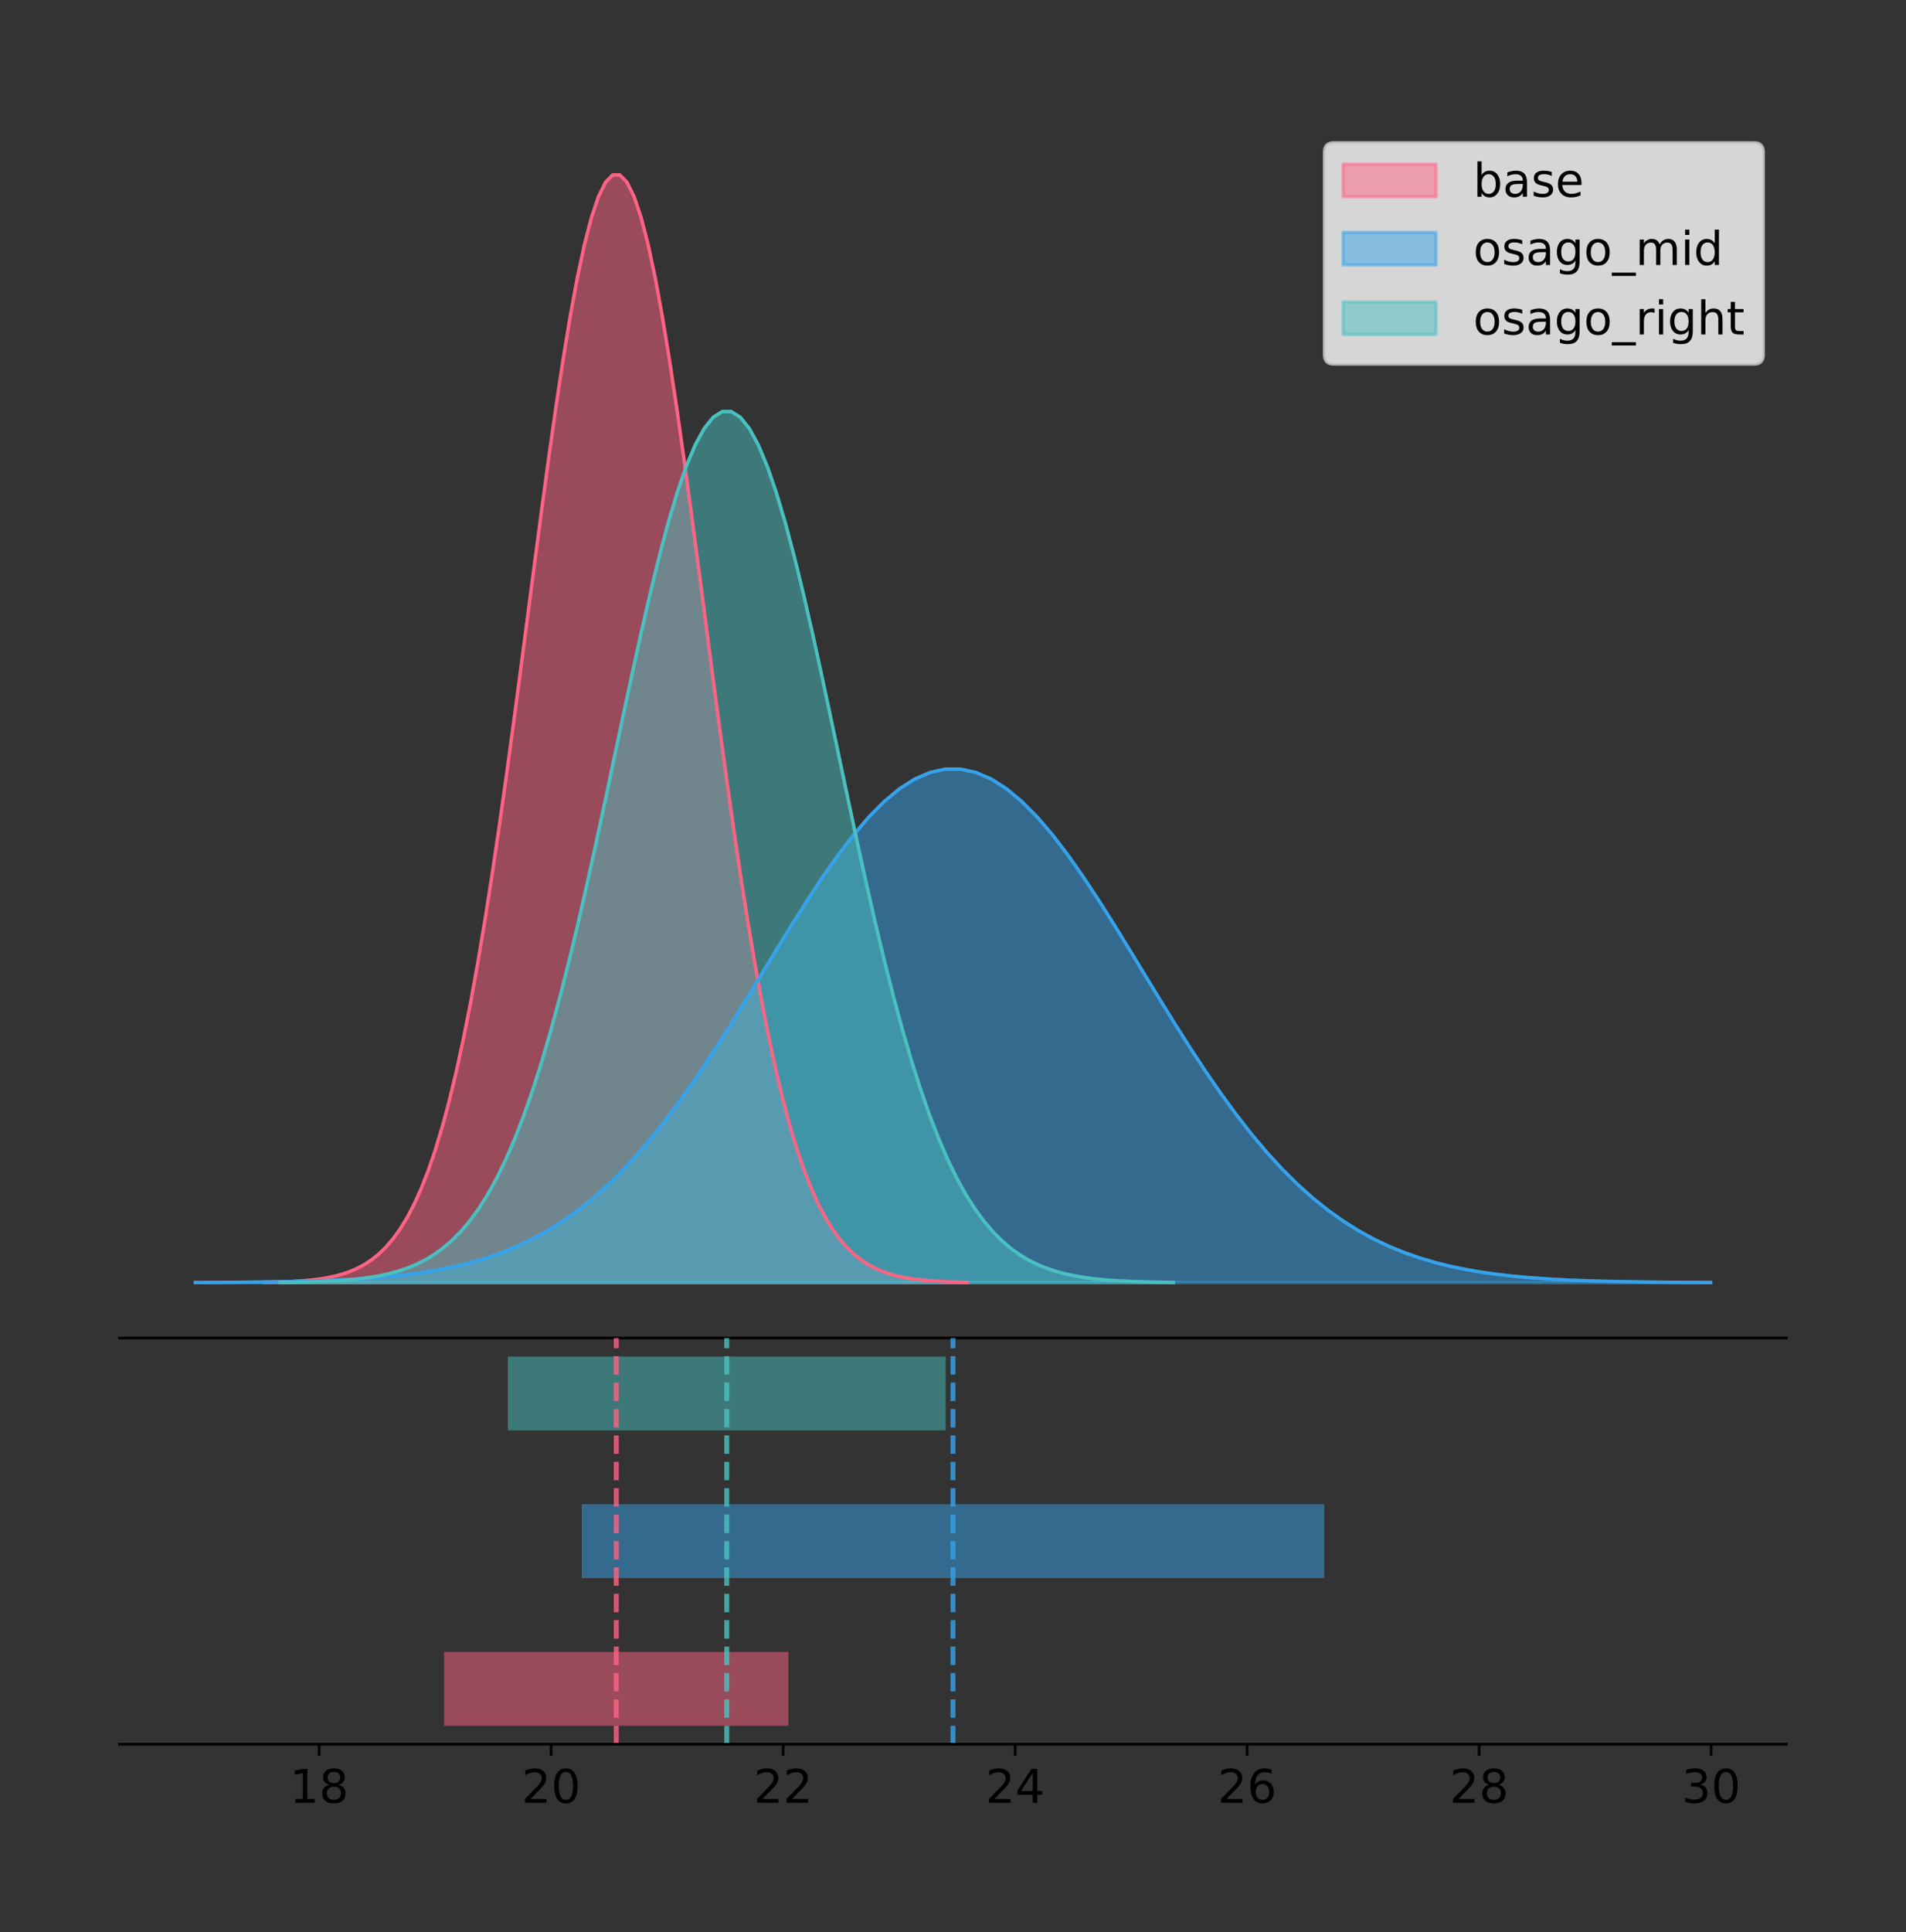 <?xml version="1.0" encoding="utf-8" standalone="no"?>
<!DOCTYPE svg PUBLIC "-//W3C//DTD SVG 1.1//EN"
  "http://www.w3.org/Graphics/SVG/1.1/DTD/svg11.dtd">
<!-- Created with matplotlib (https://matplotlib.org/) -->
<svg height="581.789pt" version="1.1" viewBox="0 0 574.2 581.789" width="574.2pt" xmlns="http://www.w3.org/2000/svg" xmlns:xlink="http://www.w3.org/1999/xlink">
 <rect x="0" y="0" width="574.2" height="581.789" fill="#333333" stroke="none"/>
 <defs>
  <style type="text/css">
*{stroke-linecap:butt;stroke-linejoin:round;}
  </style>
 </defs>
 <g id="figure_1">
  <g id="patch_1">
   <path d="M 0 581.789 
L 574.2 581.789 
L 574.2 0 
L 0 0 
z
" style="fill:none;"/>
  </g>
  <g id="axes_1">
   <g id="patch_2">
    <path d="M 36 402.93 
L 538.2 402.93 
L 538.2 36 
L 36 36 
z
" style="fill:none;"/>
   </g>
   <g id="PolyCollection_1">
    <defs>
     <path d="M 79.824 -195.538 
L 79.824 -195.65 
L 81.962 -195.692 
L 84.1 -195.749 
L 86.238 -195.825 
L 88.376 -195.925 
L 90.514 -196.058 
L 92.652 -196.23 
L 94.79 -196.455 
L 96.928 -196.744 
L 99.066 -197.115 
L 101.204 -197.585 
L 103.342 -198.179 
L 105.48 -198.923 
L 107.618 -199.848 
L 109.756 -200.99 
L 111.894 -202.39 
L 114.032 -204.093 
L 116.17 -206.151 
L 118.308 -208.617 
L 120.446 -211.552 
L 122.584 -215.017 
L 124.722 -219.078 
L 126.86 -223.801 
L 128.998 -229.25 
L 131.136 -235.488 
L 133.274 -242.572 
L 135.412 -250.552 
L 137.55 -259.468 
L 139.688 -269.344 
L 141.826 -280.192 
L 143.964 -292.002 
L 146.102 -304.744 
L 148.24 -318.365 
L 150.378 -332.786 
L 152.516 -347.901 
L 154.654 -363.58 
L 156.792 -379.667 
L 158.93 -395.98 
L 161.068 -412.318 
L 163.206 -428.462 
L 165.344 -444.18 
L 167.482 -459.23 
L 169.62 -473.372 
L 171.758 -486.366 
L 173.896 -497.987 
L 176.034 -508.025 
L 178.172 -516.294 
L 180.31 -522.64 
L 182.448 -526.94 
L 184.586 -529.111 
L 186.724 -529.111 
L 188.862 -526.94 
L 191 -522.64 
L 193.138 -516.294 
L 195.276 -508.025 
L 197.414 -497.987 
L 199.552 -486.366 
L 201.69 -473.372 
L 203.828 -459.23 
L 205.966 -444.18 
L 208.104 -428.462 
L 210.242 -412.318 
L 212.38 -395.98 
L 214.518 -379.667 
L 216.656 -363.58 
L 218.794 -347.901 
L 220.932 -332.786 
L 223.07 -318.365 
L 225.208 -304.744 
L 227.346 -292.002 
L 229.484 -280.192 
L 231.622 -269.344 
L 233.76 -259.468 
L 235.898 -250.552 
L 238.036 -242.572 
L 240.174 -235.488 
L 242.312 -229.25 
L 244.45 -223.801 
L 246.588 -219.078 
L 248.726 -215.017 
L 250.864 -211.552 
L 253.002 -208.617 
L 255.14 -206.151 
L 257.278 -204.093 
L 259.416 -202.39 
L 261.554 -200.99 
L 263.692 -199.848 
L 265.83 -198.923 
L 267.968 -198.179 
L 270.106 -197.585 
L 272.244 -197.115 
L 274.382 -196.744 
L 276.52 -196.455 
L 278.658 -196.23 
L 280.796 -196.058 
L 282.934 -195.925 
L 285.072 -195.825 
L 287.21 -195.749 
L 289.348 -195.692 
L 291.486 -195.65 
L 291.486 -195.538 
L 291.486 -195.538 
L 289.348 -195.538 
L 287.21 -195.538 
L 285.072 -195.538 
L 282.934 -195.538 
L 280.796 -195.538 
L 278.658 -195.538 
L 276.52 -195.538 
L 274.382 -195.538 
L 272.244 -195.538 
L 270.106 -195.538 
L 267.968 -195.538 
L 265.83 -195.538 
L 263.692 -195.538 
L 261.554 -195.538 
L 259.416 -195.538 
L 257.278 -195.538 
L 255.14 -195.538 
L 253.002 -195.538 
L 250.864 -195.538 
L 248.726 -195.538 
L 246.588 -195.538 
L 244.45 -195.538 
L 242.312 -195.538 
L 240.174 -195.538 
L 238.036 -195.538 
L 235.898 -195.538 
L 233.76 -195.538 
L 231.622 -195.538 
L 229.484 -195.538 
L 227.346 -195.538 
L 225.208 -195.538 
L 223.07 -195.538 
L 220.932 -195.538 
L 218.794 -195.538 
L 216.656 -195.538 
L 214.518 -195.538 
L 212.38 -195.538 
L 210.242 -195.538 
L 208.104 -195.538 
L 205.966 -195.538 
L 203.828 -195.538 
L 201.69 -195.538 
L 199.552 -195.538 
L 197.414 -195.538 
L 195.276 -195.538 
L 193.138 -195.538 
L 191 -195.538 
L 188.862 -195.538 
L 186.724 -195.538 
L 184.586 -195.538 
L 182.448 -195.538 
L 180.31 -195.538 
L 178.172 -195.538 
L 176.034 -195.538 
L 173.896 -195.538 
L 171.758 -195.538 
L 169.62 -195.538 
L 167.482 -195.538 
L 165.344 -195.538 
L 163.206 -195.538 
L 161.068 -195.538 
L 158.93 -195.538 
L 156.792 -195.538 
L 154.654 -195.538 
L 152.516 -195.538 
L 150.378 -195.538 
L 148.24 -195.538 
L 146.102 -195.538 
L 143.964 -195.538 
L 141.826 -195.538 
L 139.688 -195.538 
L 137.55 -195.538 
L 135.412 -195.538 
L 133.274 -195.538 
L 131.136 -195.538 
L 128.998 -195.538 
L 126.86 -195.538 
L 124.722 -195.538 
L 122.584 -195.538 
L 120.446 -195.538 
L 118.308 -195.538 
L 116.17 -195.538 
L 114.032 -195.538 
L 111.894 -195.538 
L 109.756 -195.538 
L 107.618 -195.538 
L 105.48 -195.538 
L 103.342 -195.538 
L 101.204 -195.538 
L 99.066 -195.538 
L 96.928 -195.538 
L 94.79 -195.538 
L 92.652 -195.538 
L 90.514 -195.538 
L 88.376 -195.538 
L 86.238 -195.538 
L 84.1 -195.538 
L 81.962 -195.538 
L 79.824 -195.538 
z
" id="m2a81cb044f" style="stroke:#ff6384;stroke-opacity:0.5;"/>
    </defs>
    <g clip-path="url(#pb9134a1107)">
     <use style="fill:#ff6384;fill-opacity:0.5;stroke:#ff6384;stroke-opacity:0.5;" x="0" xlink:href="#m2a81cb044f" y="581.789"/>
    </g>
   </g>
   <g id="PolyCollection_2">
    <defs>
     <path d="M 58.827 -195.538 
L 58.827 -195.59 
L 63.439 -195.61 
L 68.05 -195.636 
L 72.662 -195.671 
L 77.274 -195.718 
L 81.885 -195.779 
L 86.497 -195.859 
L 91.108 -195.963 
L 95.72 -196.097 
L 100.331 -196.269 
L 104.943 -196.487 
L 109.555 -196.762 
L 114.166 -197.107 
L 118.778 -197.536 
L 123.389 -198.066 
L 128.001 -198.715 
L 132.612 -199.504 
L 137.224 -200.458 
L 141.836 -201.602 
L 146.447 -202.962 
L 151.059 -204.569 
L 155.67 -206.452 
L 160.282 -208.641 
L 164.893 -211.167 
L 169.505 -214.059 
L 174.117 -217.344 
L 178.728 -221.044 
L 183.34 -225.177 
L 187.951 -229.756 
L 192.563 -234.785 
L 197.174 -240.26 
L 201.786 -246.168 
L 206.398 -252.483 
L 211.009 -259.168 
L 215.621 -266.176 
L 220.232 -273.445 
L 224.844 -280.903 
L 229.455 -288.466 
L 234.067 -296.041 
L 238.679 -303.525 
L 243.29 -310.812 
L 247.902 -317.79 
L 252.513 -324.346 
L 257.125 -330.37 
L 261.736 -335.758 
L 266.348 -340.412 
L 270.96 -344.246 
L 275.571 -347.187 
L 280.183 -349.181 
L 284.794 -350.187 
L 289.406 -350.187 
L 294.017 -349.181 
L 298.629 -347.187 
L 303.24 -344.246 
L 307.852 -340.412 
L 312.464 -335.758 
L 317.075 -330.37 
L 321.687 -324.346 
L 326.298 -317.79 
L 330.91 -310.812 
L 335.521 -303.525 
L 340.133 -296.041 
L 344.745 -288.466 
L 349.356 -280.903 
L 353.968 -273.445 
L 358.579 -266.176 
L 363.191 -259.168 
L 367.802 -252.483 
L 372.414 -246.168 
L 377.026 -240.26 
L 381.637 -234.785 
L 386.249 -229.756 
L 390.86 -225.177 
L 395.472 -221.044 
L 400.083 -217.344 
L 404.695 -214.059 
L 409.307 -211.167 
L 413.918 -208.641 
L 418.53 -206.452 
L 423.141 -204.569 
L 427.753 -202.962 
L 432.364 -201.602 
L 436.976 -200.458 
L 441.588 -199.504 
L 446.199 -198.715 
L 450.811 -198.066 
L 455.422 -197.536 
L 460.034 -197.107 
L 464.645 -196.762 
L 469.257 -196.487 
L 473.869 -196.269 
L 478.48 -196.097 
L 483.092 -195.963 
L 487.703 -195.859 
L 492.315 -195.779 
L 496.926 -195.718 
L 501.538 -195.671 
L 506.15 -195.636 
L 510.761 -195.61 
L 515.373 -195.59 
L 515.373 -195.538 
L 515.373 -195.538 
L 510.761 -195.538 
L 506.15 -195.538 
L 501.538 -195.538 
L 496.926 -195.538 
L 492.315 -195.538 
L 487.703 -195.538 
L 483.092 -195.538 
L 478.48 -195.538 
L 473.869 -195.538 
L 469.257 -195.538 
L 464.645 -195.538 
L 460.034 -195.538 
L 455.422 -195.538 
L 450.811 -195.538 
L 446.199 -195.538 
L 441.588 -195.538 
L 436.976 -195.538 
L 432.364 -195.538 
L 427.753 -195.538 
L 423.141 -195.538 
L 418.53 -195.538 
L 413.918 -195.538 
L 409.307 -195.538 
L 404.695 -195.538 
L 400.083 -195.538 
L 395.472 -195.538 
L 390.86 -195.538 
L 386.249 -195.538 
L 381.637 -195.538 
L 377.026 -195.538 
L 372.414 -195.538 
L 367.802 -195.538 
L 363.191 -195.538 
L 358.579 -195.538 
L 353.968 -195.538 
L 349.356 -195.538 
L 344.745 -195.538 
L 340.133 -195.538 
L 335.521 -195.538 
L 330.91 -195.538 
L 326.298 -195.538 
L 321.687 -195.538 
L 317.075 -195.538 
L 312.464 -195.538 
L 307.852 -195.538 
L 303.24 -195.538 
L 298.629 -195.538 
L 294.017 -195.538 
L 289.406 -195.538 
L 284.794 -195.538 
L 280.183 -195.538 
L 275.571 -195.538 
L 270.96 -195.538 
L 266.348 -195.538 
L 261.736 -195.538 
L 257.125 -195.538 
L 252.513 -195.538 
L 247.902 -195.538 
L 243.29 -195.538 
L 238.679 -195.538 
L 234.067 -195.538 
L 229.455 -195.538 
L 224.844 -195.538 
L 220.232 -195.538 
L 215.621 -195.538 
L 211.009 -195.538 
L 206.398 -195.538 
L 201.786 -195.538 
L 197.174 -195.538 
L 192.563 -195.538 
L 187.951 -195.538 
L 183.34 -195.538 
L 178.728 -195.538 
L 174.117 -195.538 
L 169.505 -195.538 
L 164.893 -195.538 
L 160.282 -195.538 
L 155.67 -195.538 
L 151.059 -195.538 
L 146.447 -195.538 
L 141.836 -195.538 
L 137.224 -195.538 
L 132.612 -195.538 
L 128.001 -195.538 
L 123.389 -195.538 
L 118.778 -195.538 
L 114.166 -195.538 
L 109.555 -195.538 
L 104.943 -195.538 
L 100.331 -195.538 
L 95.72 -195.538 
L 91.108 -195.538 
L 86.497 -195.538 
L 81.885 -195.538 
L 77.274 -195.538 
L 72.662 -195.538 
L 68.05 -195.538 
L 63.439 -195.538 
L 58.827 -195.538 
z
" id="m48610baae3" style="stroke:#36a2eb;stroke-opacity:0.5;"/>
    </defs>
    <g clip-path="url(#pb9134a1107)">
     <use style="fill:#36a2eb;fill-opacity:0.5;stroke:#36a2eb;stroke-opacity:0.5;" x="0" xlink:href="#m48610baae3" y="581.789"/>
    </g>
   </g>
   <g id="PolyCollection_3">
    <defs>
     <path d="M 84.363 -195.538 
L 84.363 -195.626 
L 87.082 -195.659 
L 89.8 -195.704 
L 92.519 -195.764 
L 95.238 -195.843 
L 97.957 -195.947 
L 100.675 -196.083 
L 103.394 -196.259 
L 106.113 -196.487 
L 108.832 -196.778 
L 111.55 -197.148 
L 114.269 -197.615 
L 116.988 -198.2 
L 119.707 -198.927 
L 122.425 -199.825 
L 125.144 -200.926 
L 127.863 -202.266 
L 130.582 -203.884 
L 133.3 -205.823 
L 136.019 -208.131 
L 138.738 -210.856 
L 141.457 -214.05 
L 144.175 -217.763 
L 146.894 -222.049 
L 149.613 -226.954 
L 152.332 -232.525 
L 155.05 -238.801 
L 157.769 -245.812 
L 160.488 -253.578 
L 163.207 -262.109 
L 165.925 -271.396 
L 168.644 -281.417 
L 171.363 -292.128 
L 174.082 -303.468 
L 176.8 -315.355 
L 179.519 -327.685 
L 182.238 -340.335 
L 184.957 -353.163 
L 187.675 -366.011 
L 190.394 -378.707 
L 193.113 -391.067 
L 195.832 -402.902 
L 198.55 -414.023 
L 201.269 -424.242 
L 203.988 -433.38 
L 206.707 -441.274 
L 209.425 -447.777 
L 212.144 -452.767 
L 214.863 -456.148 
L 217.582 -457.855 
L 220.3 -457.855 
L 223.019 -456.148 
L 225.738 -452.767 
L 228.457 -447.777 
L 231.176 -441.274 
L 233.894 -433.38 
L 236.613 -424.242 
L 239.332 -414.023 
L 242.051 -402.902 
L 244.769 -391.067 
L 247.488 -378.707 
L 250.207 -366.011 
L 252.926 -353.163 
L 255.644 -340.335 
L 258.363 -327.685 
L 261.082 -315.355 
L 263.801 -303.468 
L 266.519 -292.128 
L 269.238 -281.417 
L 271.957 -271.396 
L 274.676 -262.109 
L 277.394 -253.578 
L 280.113 -245.812 
L 282.832 -238.801 
L 285.551 -232.525 
L 288.269 -226.954 
L 290.988 -222.049 
L 293.707 -217.763 
L 296.426 -214.05 
L 299.144 -210.856 
L 301.863 -208.131 
L 304.582 -205.823 
L 307.301 -203.884 
L 310.019 -202.266 
L 312.738 -200.926 
L 315.457 -199.825 
L 318.176 -198.927 
L 320.894 -198.2 
L 323.613 -197.615 
L 326.332 -197.148 
L 329.051 -196.778 
L 331.769 -196.487 
L 334.488 -196.259 
L 337.207 -196.083 
L 339.926 -195.947 
L 342.644 -195.843 
L 345.363 -195.764 
L 348.082 -195.704 
L 350.801 -195.659 
L 353.519 -195.626 
L 353.519 -195.538 
L 353.519 -195.538 
L 350.801 -195.538 
L 348.082 -195.538 
L 345.363 -195.538 
L 342.644 -195.538 
L 339.926 -195.538 
L 337.207 -195.538 
L 334.488 -195.538 
L 331.769 -195.538 
L 329.051 -195.538 
L 326.332 -195.538 
L 323.613 -195.538 
L 320.894 -195.538 
L 318.176 -195.538 
L 315.457 -195.538 
L 312.738 -195.538 
L 310.019 -195.538 
L 307.301 -195.538 
L 304.582 -195.538 
L 301.863 -195.538 
L 299.144 -195.538 
L 296.426 -195.538 
L 293.707 -195.538 
L 290.988 -195.538 
L 288.269 -195.538 
L 285.551 -195.538 
L 282.832 -195.538 
L 280.113 -195.538 
L 277.394 -195.538 
L 274.676 -195.538 
L 271.957 -195.538 
L 269.238 -195.538 
L 266.519 -195.538 
L 263.801 -195.538 
L 261.082 -195.538 
L 258.363 -195.538 
L 255.644 -195.538 
L 252.926 -195.538 
L 250.207 -195.538 
L 247.488 -195.538 
L 244.769 -195.538 
L 242.051 -195.538 
L 239.332 -195.538 
L 236.613 -195.538 
L 233.894 -195.538 
L 231.176 -195.538 
L 228.457 -195.538 
L 225.738 -195.538 
L 223.019 -195.538 
L 220.3 -195.538 
L 217.582 -195.538 
L 214.863 -195.538 
L 212.144 -195.538 
L 209.425 -195.538 
L 206.707 -195.538 
L 203.988 -195.538 
L 201.269 -195.538 
L 198.55 -195.538 
L 195.832 -195.538 
L 193.113 -195.538 
L 190.394 -195.538 
L 187.675 -195.538 
L 184.957 -195.538 
L 182.238 -195.538 
L 179.519 -195.538 
L 176.8 -195.538 
L 174.082 -195.538 
L 171.363 -195.538 
L 168.644 -195.538 
L 165.925 -195.538 
L 163.207 -195.538 
L 160.488 -195.538 
L 157.769 -195.538 
L 155.05 -195.538 
L 152.332 -195.538 
L 149.613 -195.538 
L 146.894 -195.538 
L 144.175 -195.538 
L 141.457 -195.538 
L 138.738 -195.538 
L 136.019 -195.538 
L 133.3 -195.538 
L 130.582 -195.538 
L 127.863 -195.538 
L 125.144 -195.538 
L 122.425 -195.538 
L 119.707 -195.538 
L 116.988 -195.538 
L 114.269 -195.538 
L 111.55 -195.538 
L 108.832 -195.538 
L 106.113 -195.538 
L 103.394 -195.538 
L 100.675 -195.538 
L 97.957 -195.538 
L 95.238 -195.538 
L 92.519 -195.538 
L 89.8 -195.538 
L 87.082 -195.538 
L 84.363 -195.538 
z
" id="m8642de596a" style="stroke:#4bc0c0;stroke-opacity:0.5;"/>
    </defs>
    <g clip-path="url(#pb9134a1107)">
     <use style="fill:#4bc0c0;fill-opacity:0.5;stroke:#4bc0c0;stroke-opacity:0.5;" x="0" xlink:href="#m8642de596a" y="581.789"/>
    </g>
   </g>
   <g id="line2d_1">
    <path clip-path="url(#pb9134a1107)" d="M 79.824 386.139 
L 81.962 386.097 
L 84.1 386.04 
L 86.238 385.965 
L 88.376 385.864 
L 90.514 385.732 
L 92.652 385.559 
L 94.79 385.334 
L 96.928 385.045 
L 99.066 384.675 
L 101.204 384.204 
L 103.342 383.61 
L 105.48 382.867 
L 107.618 381.941 
L 109.756 380.799 
L 111.894 379.399 
L 114.032 377.696 
L 116.17 375.639 
L 118.308 373.172 
L 120.446 370.238 
L 122.584 366.772 
L 124.722 362.711 
L 126.86 357.989 
L 128.998 352.539 
L 131.136 346.301 
L 133.274 339.217 
L 135.412 331.237 
L 137.55 322.322 
L 139.688 312.445 
L 141.826 301.597 
L 143.964 289.787 
L 146.102 277.045 
L 148.24 263.424 
L 150.378 249.004 
L 152.516 233.888 
L 154.654 218.209 
L 156.792 202.123 
L 158.93 185.809 
L 161.068 169.471 
L 163.206 153.327 
L 165.344 137.61 
L 167.482 122.559 
L 169.62 108.418 
L 171.758 95.423 
L 173.896 83.803 
L 176.034 73.765 
L 178.172 65.495 
L 180.31 59.15 
L 182.448 54.85 
L 184.586 52.679 
L 186.724 52.679 
L 188.862 54.85 
L 191 59.15 
L 193.138 65.495 
L 195.276 73.765 
L 197.414 83.803 
L 199.552 95.423 
L 201.69 108.418 
L 203.828 122.559 
L 205.966 137.61 
L 208.104 153.327 
L 210.242 169.471 
L 212.38 185.809 
L 214.518 202.123 
L 216.656 218.209 
L 218.794 233.888 
L 220.932 249.004 
L 223.07 263.424 
L 225.208 277.045 
L 227.346 289.787 
L 229.484 301.597 
L 231.622 312.445 
L 233.76 322.322 
L 235.898 331.237 
L 238.036 339.217 
L 240.174 346.301 
L 242.312 352.539 
L 244.45 357.989 
L 246.588 362.711 
L 248.726 366.772 
L 250.864 370.238 
L 253.002 373.172 
L 255.14 375.639 
L 257.278 377.696 
L 259.416 379.399 
L 261.554 380.799 
L 263.692 381.941 
L 265.83 382.867 
L 267.968 383.61 
L 270.106 384.204 
L 272.244 384.675 
L 274.382 385.045 
L 276.52 385.334 
L 278.658 385.559 
L 280.796 385.732 
L 282.934 385.864 
L 285.072 385.965 
L 287.21 386.04 
L 289.348 386.097 
L 291.486 386.139 
" style="fill:none;stroke:#ff6384;stroke-linecap:square;"/>
   </g>
   <g id="line2d_2">
    <path clip-path="url(#pb9134a1107)" d="M 58.827 386.199 
L 63.439 386.18 
L 68.05 386.154 
L 72.662 386.118 
L 77.274 386.072 
L 81.885 386.01 
L 86.497 385.93 
L 91.108 385.826 
L 95.72 385.692 
L 100.331 385.52 
L 104.943 385.302 
L 109.555 385.027 
L 114.166 384.682 
L 118.778 384.253 
L 123.389 383.724 
L 128.001 383.075 
L 132.612 382.285 
L 137.224 381.331 
L 141.836 380.188 
L 146.447 378.827 
L 151.059 377.221 
L 155.67 375.338 
L 160.282 373.148 
L 164.893 370.622 
L 169.505 367.73 
L 174.117 364.446 
L 178.728 360.746 
L 183.34 356.613 
L 187.951 352.034 
L 192.563 347.004 
L 197.174 341.529 
L 201.786 335.622 
L 206.398 329.307 
L 211.009 322.621 
L 215.621 315.613 
L 220.232 308.344 
L 224.844 300.886 
L 229.455 293.323 
L 234.067 285.749 
L 238.679 278.264 
L 243.29 270.977 
L 247.902 264 
L 252.513 257.443 
L 257.125 251.419 
L 261.736 246.031 
L 266.348 241.378 
L 270.96 237.544 
L 275.571 234.602 
L 280.183 232.608 
L 284.794 231.602 
L 289.406 231.602 
L 294.017 232.608 
L 298.629 234.602 
L 303.24 237.544 
L 307.852 241.378 
L 312.464 246.031 
L 317.075 251.419 
L 321.687 257.443 
L 326.298 264 
L 330.91 270.977 
L 335.521 278.264 
L 340.133 285.749 
L 344.745 293.323 
L 349.356 300.886 
L 353.968 308.344 
L 358.579 315.613 
L 363.191 322.621 
L 367.802 329.307 
L 372.414 335.622 
L 377.026 341.529 
L 381.637 347.004 
L 386.249 352.034 
L 390.86 356.613 
L 395.472 360.746 
L 400.083 364.446 
L 404.695 367.73 
L 409.307 370.622 
L 413.918 373.148 
L 418.53 375.338 
L 423.141 377.221 
L 427.753 378.827 
L 432.364 380.188 
L 436.976 381.331 
L 441.588 382.285 
L 446.199 383.075 
L 450.811 383.724 
L 455.422 384.253 
L 460.034 384.682 
L 464.645 385.027 
L 469.257 385.302 
L 473.869 385.52 
L 478.48 385.692 
L 483.092 385.826 
L 487.703 385.93 
L 492.315 386.01 
L 496.926 386.072 
L 501.538 386.118 
L 506.15 386.154 
L 510.761 386.18 
L 515.373 386.199 
" style="fill:none;stroke:#36a2eb;stroke-linecap:square;"/>
   </g>
   <g id="line2d_3">
    <path clip-path="url(#pb9134a1107)" d="M 84.363 386.163 
L 87.082 386.13 
L 89.8 386.085 
L 92.519 386.026 
L 95.238 385.947 
L 97.957 385.843 
L 100.675 385.707 
L 103.394 385.53 
L 106.113 385.303 
L 108.832 385.012 
L 111.55 384.641 
L 114.269 384.174 
L 116.988 383.59 
L 119.707 382.862 
L 122.425 381.964 
L 125.144 380.863 
L 127.863 379.524 
L 130.582 377.906 
L 133.3 375.966 
L 136.019 373.658 
L 138.738 370.933 
L 141.457 367.74 
L 144.175 364.026 
L 146.894 359.741 
L 149.613 354.835 
L 152.332 349.264 
L 155.05 342.989 
L 157.769 335.978 
L 160.488 328.211 
L 163.207 319.681 
L 165.925 310.393 
L 168.644 300.373 
L 171.363 289.662 
L 174.082 278.321 
L 176.8 266.435 
L 179.519 254.105 
L 182.238 241.455 
L 184.957 228.626 
L 187.675 215.778 
L 190.394 203.083 
L 193.113 190.723 
L 195.832 178.887 
L 198.55 167.766 
L 201.269 157.548 
L 203.988 148.409 
L 206.707 140.516 
L 209.425 134.013 
L 212.144 129.023 
L 214.863 125.641 
L 217.582 123.934 
L 220.3 123.934 
L 223.019 125.641 
L 225.738 129.023 
L 228.457 134.013 
L 231.176 140.516 
L 233.894 148.409 
L 236.613 157.548 
L 239.332 167.766 
L 242.051 178.887 
L 244.769 190.723 
L 247.488 203.083 
L 250.207 215.778 
L 252.926 228.626 
L 255.644 241.455 
L 258.363 254.105 
L 261.082 266.435 
L 263.801 278.321 
L 266.519 289.662 
L 269.238 300.373 
L 271.957 310.393 
L 274.676 319.681 
L 277.394 328.211 
L 280.113 335.978 
L 282.832 342.989 
L 285.551 349.264 
L 288.269 354.835 
L 290.988 359.741 
L 293.707 364.026 
L 296.426 367.74 
L 299.144 370.933 
L 301.863 373.658 
L 304.582 375.966 
L 307.301 377.906 
L 310.019 379.524 
L 312.738 380.863 
L 315.457 381.964 
L 318.176 382.862 
L 320.894 383.59 
L 323.613 384.174 
L 326.332 384.641 
L 329.051 385.012 
L 331.769 385.303 
L 334.488 385.53 
L 337.207 385.707 
L 339.926 385.843 
L 342.644 385.947 
L 345.363 386.026 
L 348.082 386.085 
L 350.801 386.13 
L 353.519 386.163 
" style="fill:none;stroke:#4bc0c0;stroke-linecap:square;"/>
   </g>
   <g id="patch_3">
    <path d="M 36 402.93 
L 538.2 402.93 
" style="fill:none;stroke:#000000;stroke-linecap:square;stroke-linejoin:miter;stroke-width:0.8;"/>
   </g>
   <g id="legend_1">
    <g id="patch_4">
     <path d="M 401.814 109.627 
L 528.4 109.627 
Q 531.2 109.627 531.2 106.827 
L 531.2 45.8 
Q 531.2 43 528.4 43 
L 401.814 43 
Q 399.014 43 399.014 45.8 
L 399.014 106.827 
Q 399.014 109.627 401.814 109.627 
z
" style="fill:#ffffff;opacity:0.8;stroke:#cccccc;stroke-linejoin:miter;"/>
    </g>
    <g id="patch_5">
     <path d="M 404.614 59.238 
L 432.614 59.238 
L 432.614 49.438 
L 404.614 49.438 
z
" style="fill:#ff6384;opacity:0.5;stroke:#ff6384;stroke-linejoin:miter;"/>
    </g>
    <g id="text_1">
     <!-- base -->
     <defs>
      <path d="M 48.688 27.297 
Q 48.688 37.203 44.609 42.844 
Q 40.531 48.484 33.406 48.484 
Q 26.266 48.484 22.188 42.844 
Q 18.109 37.203 18.109 27.297 
Q 18.109 17.391 22.188 11.75 
Q 26.266 6.109 33.406 6.109 
Q 40.531 6.109 44.609 11.75 
Q 48.688 17.391 48.688 27.297 
z
M 18.109 46.391 
Q 20.953 51.266 25.266 53.625 
Q 29.594 56 35.594 56 
Q 45.562 56 51.781 48.094 
Q 58.016 40.188 58.016 27.297 
Q 58.016 14.406 51.781 6.484 
Q 45.562 -1.422 35.594 -1.422 
Q 29.594 -1.422 25.266 0.953 
Q 20.953 3.328 18.109 8.203 
L 18.109 0 
L 9.078 0 
L 9.078 75.984 
L 18.109 75.984 
z
" id="DejaVuSans-98"/>
      <path d="M 34.281 27.484 
Q 23.391 27.484 19.188 25 
Q 14.984 22.516 14.984 16.5 
Q 14.984 11.719 18.141 8.906 
Q 21.297 6.109 26.703 6.109 
Q 34.188 6.109 38.703 11.406 
Q 43.219 16.703 43.219 25.484 
L 43.219 27.484 
z
M 52.203 31.203 
L 52.203 0 
L 43.219 0 
L 43.219 8.297 
Q 40.141 3.328 35.547 0.953 
Q 30.953 -1.422 24.312 -1.422 
Q 15.922 -1.422 10.953 3.297 
Q 6 8.016 6 15.922 
Q 6 25.141 12.172 29.828 
Q 18.359 34.516 30.609 34.516 
L 43.219 34.516 
L 43.219 35.406 
Q 43.219 41.609 39.141 45 
Q 35.062 48.391 27.688 48.391 
Q 23 48.391 18.547 47.266 
Q 14.109 46.141 10.016 43.891 
L 10.016 52.203 
Q 14.938 54.109 19.578 55.047 
Q 24.219 56 28.609 56 
Q 40.484 56 46.344 49.844 
Q 52.203 43.703 52.203 31.203 
z
" id="DejaVuSans-97"/>
      <path d="M 44.281 53.078 
L 44.281 44.578 
Q 40.484 46.531 36.375 47.5 
Q 32.281 48.484 27.875 48.484 
Q 21.188 48.484 17.844 46.438 
Q 14.5 44.391 14.5 40.281 
Q 14.5 37.156 16.891 35.375 
Q 19.281 33.594 26.516 31.984 
L 29.594 31.297 
Q 39.156 29.25 43.188 25.516 
Q 47.219 21.781 47.219 15.094 
Q 47.219 7.469 41.188 3.016 
Q 35.156 -1.422 24.609 -1.422 
Q 20.219 -1.422 15.453 -0.562 
Q 10.688 0.297 5.422 2 
L 5.422 11.281 
Q 10.406 8.688 15.234 7.391 
Q 20.062 6.109 24.812 6.109 
Q 31.156 6.109 34.562 8.281 
Q 37.984 10.453 37.984 14.406 
Q 37.984 18.062 35.516 20.016 
Q 33.062 21.969 24.703 23.781 
L 21.578 24.516 
Q 13.234 26.266 9.516 29.906 
Q 5.812 33.547 5.812 39.891 
Q 5.812 47.609 11.281 51.797 
Q 16.75 56 26.812 56 
Q 31.781 56 36.172 55.266 
Q 40.578 54.547 44.281 53.078 
z
" id="DejaVuSans-115"/>
      <path d="M 56.203 29.594 
L 56.203 25.203 
L 14.891 25.203 
Q 15.484 15.922 20.484 11.062 
Q 25.484 6.203 34.422 6.203 
Q 39.594 6.203 44.453 7.469 
Q 49.312 8.734 54.109 11.281 
L 54.109 2.781 
Q 49.266 0.734 44.188 -0.344 
Q 39.109 -1.422 33.891 -1.422 
Q 20.797 -1.422 13.156 6.188 
Q 5.516 13.812 5.516 26.812 
Q 5.516 40.234 12.766 48.109 
Q 20.016 56 32.328 56 
Q 43.359 56 49.781 48.891 
Q 56.203 41.797 56.203 29.594 
z
M 47.219 32.234 
Q 47.125 39.594 43.094 43.984 
Q 39.062 48.391 32.422 48.391 
Q 24.906 48.391 20.391 44.141 
Q 15.875 39.891 15.188 32.172 
z
" id="DejaVuSans-101"/>
     </defs>
     <g transform="translate(443.814 59.238)scale(0.14 -0.14)">
      <use xlink:href="#DejaVuSans-98"/>
      <use x="63.477" xlink:href="#DejaVuSans-97"/>
      <use x="124.756" xlink:href="#DejaVuSans-115"/>
      <use x="176.855" xlink:href="#DejaVuSans-101"/>
     </g>
    </g>
    <g id="patch_6">
     <path d="M 404.614 79.787 
L 432.614 79.787 
L 432.614 69.987 
L 404.614 69.987 
z
" style="fill:#36a2eb;opacity:0.5;stroke:#36a2eb;stroke-linejoin:miter;"/>
    </g>
    <g id="text_2">
     <!-- osago_mid -->
     <defs>
      <path d="M 30.609 48.391 
Q 23.391 48.391 19.188 42.75 
Q 14.984 37.109 14.984 27.297 
Q 14.984 17.484 19.156 11.844 
Q 23.344 6.203 30.609 6.203 
Q 37.797 6.203 41.984 11.859 
Q 46.188 17.531 46.188 27.297 
Q 46.188 37.016 41.984 42.703 
Q 37.797 48.391 30.609 48.391 
z
M 30.609 56 
Q 42.328 56 49.016 48.375 
Q 55.719 40.766 55.719 27.297 
Q 55.719 13.875 49.016 6.219 
Q 42.328 -1.422 30.609 -1.422 
Q 18.844 -1.422 12.172 6.219 
Q 5.516 13.875 5.516 27.297 
Q 5.516 40.766 12.172 48.375 
Q 18.844 56 30.609 56 
z
" id="DejaVuSans-111"/>
      <path d="M 45.406 27.984 
Q 45.406 37.75 41.375 43.109 
Q 37.359 48.484 30.078 48.484 
Q 22.859 48.484 18.828 43.109 
Q 14.797 37.75 14.797 27.984 
Q 14.797 18.266 18.828 12.891 
Q 22.859 7.516 30.078 7.516 
Q 37.359 7.516 41.375 12.891 
Q 45.406 18.266 45.406 27.984 
z
M 54.391 6.781 
Q 54.391 -7.172 48.188 -13.984 
Q 42 -20.797 29.203 -20.797 
Q 24.469 -20.797 20.266 -20.094 
Q 16.062 -19.391 12.109 -17.922 
L 12.109 -9.188 
Q 16.062 -11.328 19.922 -12.344 
Q 23.781 -13.375 27.781 -13.375 
Q 36.625 -13.375 41.016 -8.766 
Q 45.406 -4.156 45.406 5.172 
L 45.406 9.625 
Q 42.625 4.781 38.281 2.391 
Q 33.938 0 27.875 0 
Q 17.828 0 11.672 7.656 
Q 5.516 15.328 5.516 27.984 
Q 5.516 40.672 11.672 48.328 
Q 17.828 56 27.875 56 
Q 33.938 56 38.281 53.609 
Q 42.625 51.219 45.406 46.391 
L 45.406 54.688 
L 54.391 54.688 
z
" id="DejaVuSans-103"/>
      <path d="M 50.984 -16.609 
L 50.984 -23.578 
L -0.984 -23.578 
L -0.984 -16.609 
z
" id="DejaVuSans-95"/>
      <path d="M 52 44.188 
Q 55.375 50.25 60.062 53.125 
Q 64.75 56 71.094 56 
Q 79.641 56 84.281 50.016 
Q 88.922 44.047 88.922 33.016 
L 88.922 0 
L 79.891 0 
L 79.891 32.719 
Q 79.891 40.578 77.094 44.375 
Q 74.312 48.188 68.609 48.188 
Q 61.625 48.188 57.562 43.547 
Q 53.516 38.922 53.516 30.906 
L 53.516 0 
L 44.484 0 
L 44.484 32.719 
Q 44.484 40.625 41.703 44.406 
Q 38.922 48.188 33.109 48.188 
Q 26.219 48.188 22.156 43.531 
Q 18.109 38.875 18.109 30.906 
L 18.109 0 
L 9.078 0 
L 9.078 54.688 
L 18.109 54.688 
L 18.109 46.188 
Q 21.188 51.219 25.484 53.609 
Q 29.781 56 35.688 56 
Q 41.656 56 45.828 52.969 
Q 50 49.953 52 44.188 
z
" id="DejaVuSans-109"/>
      <path d="M 9.422 54.688 
L 18.406 54.688 
L 18.406 0 
L 9.422 0 
z
M 9.422 75.984 
L 18.406 75.984 
L 18.406 64.594 
L 9.422 64.594 
z
" id="DejaVuSans-105"/>
      <path d="M 45.406 46.391 
L 45.406 75.984 
L 54.391 75.984 
L 54.391 0 
L 45.406 0 
L 45.406 8.203 
Q 42.578 3.328 38.25 0.953 
Q 33.938 -1.422 27.875 -1.422 
Q 17.969 -1.422 11.734 6.484 
Q 5.516 14.406 5.516 27.297 
Q 5.516 40.188 11.734 48.094 
Q 17.969 56 27.875 56 
Q 33.938 56 38.25 53.625 
Q 42.578 51.266 45.406 46.391 
z
M 14.797 27.297 
Q 14.797 17.391 18.875 11.75 
Q 22.953 6.109 30.078 6.109 
Q 37.203 6.109 41.297 11.75 
Q 45.406 17.391 45.406 27.297 
Q 45.406 37.203 41.297 42.844 
Q 37.203 48.484 30.078 48.484 
Q 22.953 48.484 18.875 42.844 
Q 14.797 37.203 14.797 27.297 
z
" id="DejaVuSans-100"/>
     </defs>
     <g transform="translate(443.814 79.787)scale(0.14 -0.14)">
      <use xlink:href="#DejaVuSans-111"/>
      <use x="61.182" xlink:href="#DejaVuSans-115"/>
      <use x="113.281" xlink:href="#DejaVuSans-97"/>
      <use x="174.561" xlink:href="#DejaVuSans-103"/>
      <use x="238.037" xlink:href="#DejaVuSans-111"/>
      <use x="299.219" xlink:href="#DejaVuSans-95"/>
      <use x="349.219" xlink:href="#DejaVuSans-109"/>
      <use x="446.631" xlink:href="#DejaVuSans-105"/>
      <use x="474.414" xlink:href="#DejaVuSans-100"/>
     </g>
    </g>
    <g id="patch_7">
     <path d="M 404.614 100.726 
L 432.614 100.726 
L 432.614 90.926 
L 404.614 90.926 
z
" style="fill:#4bc0c0;opacity:0.5;stroke:#4bc0c0;stroke-linejoin:miter;"/>
    </g>
    <g id="text_3">
     <!-- osago_right -->
     <defs>
      <path d="M 41.109 46.297 
Q 39.594 47.172 37.812 47.578 
Q 36.031 48 33.891 48 
Q 26.266 48 22.188 43.047 
Q 18.109 38.094 18.109 28.812 
L 18.109 0 
L 9.078 0 
L 9.078 54.688 
L 18.109 54.688 
L 18.109 46.188 
Q 20.953 51.172 25.484 53.578 
Q 30.031 56 36.531 56 
Q 37.453 56 38.578 55.875 
Q 39.703 55.766 41.062 55.516 
z
" id="DejaVuSans-114"/>
      <path d="M 54.891 33.016 
L 54.891 0 
L 45.906 0 
L 45.906 32.719 
Q 45.906 40.484 42.875 44.328 
Q 39.844 48.188 33.797 48.188 
Q 26.516 48.188 22.312 43.547 
Q 18.109 38.922 18.109 30.906 
L 18.109 0 
L 9.078 0 
L 9.078 75.984 
L 18.109 75.984 
L 18.109 46.188 
Q 21.344 51.125 25.703 53.562 
Q 30.078 56 35.797 56 
Q 45.219 56 50.047 50.172 
Q 54.891 44.344 54.891 33.016 
z
" id="DejaVuSans-104"/>
      <path d="M 18.312 70.219 
L 18.312 54.688 
L 36.812 54.688 
L 36.812 47.703 
L 18.312 47.703 
L 18.312 18.016 
Q 18.312 11.328 20.141 9.422 
Q 21.969 7.516 27.594 7.516 
L 36.812 7.516 
L 36.812 0 
L 27.594 0 
Q 17.188 0 13.234 3.875 
Q 9.281 7.766 9.281 18.016 
L 9.281 47.703 
L 2.688 47.703 
L 2.688 54.688 
L 9.281 54.688 
L 9.281 70.219 
z
" id="DejaVuSans-116"/>
     </defs>
     <g transform="translate(443.814 100.726)scale(0.14 -0.14)">
      <use xlink:href="#DejaVuSans-111"/>
      <use x="61.182" xlink:href="#DejaVuSans-115"/>
      <use x="113.281" xlink:href="#DejaVuSans-97"/>
      <use x="174.561" xlink:href="#DejaVuSans-103"/>
      <use x="238.037" xlink:href="#DejaVuSans-111"/>
      <use x="299.219" xlink:href="#DejaVuSans-95"/>
      <use x="349.219" xlink:href="#DejaVuSans-114"/>
      <use x="390.332" xlink:href="#DejaVuSans-105"/>
      <use x="418.115" xlink:href="#DejaVuSans-103"/>
      <use x="481.592" xlink:href="#DejaVuSans-104"/>
      <use x="544.971" xlink:href="#DejaVuSans-116"/>
     </g>
    </g>
   </g>
  </g>
  <g id="axes_2">
   <g id="patch_8">
    <path d="M 36 525.24 
L 538.2 525.24 
L 538.2 402.93 
L 36 402.93 
z
" style="fill:none;"/>
   </g>
   <g id="patch_9">
    <path clip-path="url(#p470af75d39)" d="M 133.798 519.68 
L 237.512 519.68 
L 237.512 497.442 
L 133.798 497.442 
z
" style="fill:#ff6384;opacity:0.5;"/>
   </g>
   <g id="patch_10">
    <path clip-path="url(#p470af75d39)" d="M 175.246 475.204 
L 398.954 475.204 
L 398.954 452.966 
L 175.246 452.966 
z
" style="fill:#36a2eb;opacity:0.5;"/>
   </g>
   <g id="patch_11">
    <path clip-path="url(#p470af75d39)" d="M 152.998 430.728 
L 284.885 430.728 
L 284.885 408.49 
L 152.998 408.49 
z
" style="fill:#4bc0c0;opacity:0.5;"/>
   </g>
   <g id="matplotlib.axis_1">
    <g id="xtick_1">
     <g id="line2d_4">
      <defs>
       <path d="M 0 0 
L 0 3.5 
" id="m2c854ca3d3" style="stroke:#000000;stroke-width:0.8;"/>
      </defs>
      <g>
       <use style="stroke:#000000;stroke-width:0.8;" x="96.144" xlink:href="#m2c854ca3d3" y="525.24"/>
      </g>
     </g>
     <g id="text_4">
      <!-- 18 -->
      <defs>
       <path d="M 12.406 8.297 
L 28.516 8.297 
L 28.516 63.922 
L 10.984 60.406 
L 10.984 69.391 
L 28.422 72.906 
L 38.281 72.906 
L 38.281 8.297 
L 54.391 8.297 
L 54.391 0 
L 12.406 0 
z
" id="DejaVuSans-49"/>
       <path d="M 31.781 34.625 
Q 24.75 34.625 20.719 30.859 
Q 16.703 27.094 16.703 20.516 
Q 16.703 13.922 20.719 10.156 
Q 24.75 6.391 31.781 6.391 
Q 38.812 6.391 42.859 10.172 
Q 46.922 13.969 46.922 20.516 
Q 46.922 27.094 42.891 30.859 
Q 38.875 34.625 31.781 34.625 
z
M 21.922 38.812 
Q 15.578 40.375 12.031 44.719 
Q 8.5 49.078 8.5 55.328 
Q 8.5 64.062 14.719 69.141 
Q 20.953 74.219 31.781 74.219 
Q 42.672 74.219 48.875 69.141 
Q 55.078 64.062 55.078 55.328 
Q 55.078 49.078 51.531 44.719 
Q 48 40.375 41.703 38.812 
Q 48.828 37.156 52.797 32.312 
Q 56.781 27.484 56.781 20.516 
Q 56.781 9.906 50.312 4.234 
Q 43.844 -1.422 31.781 -1.422 
Q 19.734 -1.422 13.25 4.234 
Q 6.781 9.906 6.781 20.516 
Q 6.781 27.484 10.781 32.312 
Q 14.797 37.156 21.922 38.812 
z
M 18.312 54.391 
Q 18.312 48.734 21.844 45.562 
Q 25.391 42.391 31.781 42.391 
Q 38.141 42.391 41.719 45.562 
Q 45.312 48.734 45.312 54.391 
Q 45.312 60.062 41.719 63.234 
Q 38.141 66.406 31.781 66.406 
Q 25.391 66.406 21.844 63.234 
Q 18.312 60.062 18.312 54.391 
z
" id="DejaVuSans-56"/>
      </defs>
      <g transform="translate(87.236 542.878)scale(0.14 -0.14)">
       <use xlink:href="#DejaVuSans-49"/>
       <use x="63.623" xlink:href="#DejaVuSans-56"/>
      </g>
     </g>
    </g>
    <g id="xtick_2">
     <g id="line2d_5">
      <g>
       <use style="stroke:#000000;stroke-width:0.8;" x="166.036" xlink:href="#m2c854ca3d3" y="525.24"/>
      </g>
     </g>
     <g id="text_5">
      <!-- 20 -->
      <defs>
       <path d="M 19.188 8.297 
L 53.609 8.297 
L 53.609 0 
L 7.328 0 
L 7.328 8.297 
Q 12.938 14.109 22.625 23.891 
Q 32.328 33.688 34.812 36.531 
Q 39.547 41.844 41.422 45.531 
Q 43.312 49.219 43.312 52.781 
Q 43.312 58.594 39.234 62.25 
Q 35.156 65.922 28.609 65.922 
Q 23.969 65.922 18.812 64.312 
Q 13.672 62.703 7.812 59.422 
L 7.812 69.391 
Q 13.766 71.781 18.938 73 
Q 24.125 74.219 28.422 74.219 
Q 39.75 74.219 46.484 68.547 
Q 53.219 62.891 53.219 53.422 
Q 53.219 48.922 51.531 44.891 
Q 49.859 40.875 45.406 35.406 
Q 44.188 33.984 37.641 27.219 
Q 31.109 20.453 19.188 8.297 
z
" id="DejaVuSans-50"/>
       <path d="M 31.781 66.406 
Q 24.172 66.406 20.328 58.906 
Q 16.5 51.422 16.5 36.375 
Q 16.5 21.391 20.328 13.891 
Q 24.172 6.391 31.781 6.391 
Q 39.453 6.391 43.281 13.891 
Q 47.125 21.391 47.125 36.375 
Q 47.125 51.422 43.281 58.906 
Q 39.453 66.406 31.781 66.406 
z
M 31.781 74.219 
Q 44.047 74.219 50.516 64.516 
Q 56.984 54.828 56.984 36.375 
Q 56.984 17.969 50.516 8.266 
Q 44.047 -1.422 31.781 -1.422 
Q 19.531 -1.422 13.062 8.266 
Q 6.594 17.969 6.594 36.375 
Q 6.594 54.828 13.062 64.516 
Q 19.531 74.219 31.781 74.219 
z
" id="DejaVuSans-48"/>
      </defs>
      <g transform="translate(157.129 542.878)scale(0.14 -0.14)">
       <use xlink:href="#DejaVuSans-50"/>
       <use x="63.623" xlink:href="#DejaVuSans-48"/>
      </g>
     </g>
    </g>
    <g id="xtick_3">
     <g id="line2d_6">
      <g>
       <use style="stroke:#000000;stroke-width:0.8;" x="235.928" xlink:href="#m2c854ca3d3" y="525.24"/>
      </g>
     </g>
     <g id="text_6">
      <!-- 22 -->
      <g transform="translate(227.021 542.878)scale(0.14 -0.14)">
       <use xlink:href="#DejaVuSans-50"/>
       <use x="63.623" xlink:href="#DejaVuSans-50"/>
      </g>
     </g>
    </g>
    <g id="xtick_4">
     <g id="line2d_7">
      <g>
       <use style="stroke:#000000;stroke-width:0.8;" x="305.821" xlink:href="#m2c854ca3d3" y="525.24"/>
      </g>
     </g>
     <g id="text_7">
      <!-- 24 -->
      <defs>
       <path d="M 37.797 64.312 
L 12.891 25.391 
L 37.797 25.391 
z
M 35.203 72.906 
L 47.609 72.906 
L 47.609 25.391 
L 58.016 25.391 
L 58.016 17.188 
L 47.609 17.188 
L 47.609 0 
L 37.797 0 
L 37.797 17.188 
L 4.891 17.188 
L 4.891 26.703 
z
" id="DejaVuSans-52"/>
      </defs>
      <g transform="translate(296.913 542.878)scale(0.14 -0.14)">
       <use xlink:href="#DejaVuSans-50"/>
       <use x="63.623" xlink:href="#DejaVuSans-52"/>
      </g>
     </g>
    </g>
    <g id="xtick_5">
     <g id="line2d_8">
      <g>
       <use style="stroke:#000000;stroke-width:0.8;" x="375.713" xlink:href="#m2c854ca3d3" y="525.24"/>
      </g>
     </g>
     <g id="text_8">
      <!-- 26 -->
      <defs>
       <path d="M 33.016 40.375 
Q 26.375 40.375 22.484 35.828 
Q 18.609 31.297 18.609 23.391 
Q 18.609 15.531 22.484 10.953 
Q 26.375 6.391 33.016 6.391 
Q 39.656 6.391 43.531 10.953 
Q 47.406 15.531 47.406 23.391 
Q 47.406 31.297 43.531 35.828 
Q 39.656 40.375 33.016 40.375 
z
M 52.594 71.297 
L 52.594 62.312 
Q 48.875 64.062 45.094 64.984 
Q 41.312 65.922 37.594 65.922 
Q 27.828 65.922 22.672 59.328 
Q 17.531 52.734 16.797 39.406 
Q 19.672 43.656 24.016 45.922 
Q 28.375 48.188 33.594 48.188 
Q 44.578 48.188 50.953 41.516 
Q 57.328 34.859 57.328 23.391 
Q 57.328 12.156 50.688 5.359 
Q 44.047 -1.422 33.016 -1.422 
Q 20.359 -1.422 13.672 8.266 
Q 6.984 17.969 6.984 36.375 
Q 6.984 53.656 15.188 63.938 
Q 23.391 74.219 37.203 74.219 
Q 40.922 74.219 44.703 73.484 
Q 48.484 72.75 52.594 71.297 
z
" id="DejaVuSans-54"/>
      </defs>
      <g transform="translate(366.805 542.878)scale(0.14 -0.14)">
       <use xlink:href="#DejaVuSans-50"/>
       <use x="63.623" xlink:href="#DejaVuSans-54"/>
      </g>
     </g>
    </g>
    <g id="xtick_6">
     <g id="line2d_9">
      <g>
       <use style="stroke:#000000;stroke-width:0.8;" x="445.605" xlink:href="#m2c854ca3d3" y="525.24"/>
      </g>
     </g>
     <g id="text_9">
      <!-- 28 -->
      <g transform="translate(436.698 542.878)scale(0.14 -0.14)">
       <use xlink:href="#DejaVuSans-50"/>
       <use x="63.623" xlink:href="#DejaVuSans-56"/>
      </g>
     </g>
    </g>
    <g id="xtick_7">
     <g id="line2d_10">
      <g>
       <use style="stroke:#000000;stroke-width:0.8;" x="515.497" xlink:href="#m2c854ca3d3" y="525.24"/>
      </g>
     </g>
     <g id="text_10">
      <!-- 30 -->
      <defs>
       <path d="M 40.578 39.312 
Q 47.656 37.797 51.625 33 
Q 55.609 28.219 55.609 21.188 
Q 55.609 10.406 48.188 4.484 
Q 40.766 -1.422 27.094 -1.422 
Q 22.516 -1.422 17.656 -0.516 
Q 12.797 0.391 7.625 2.203 
L 7.625 11.719 
Q 11.719 9.328 16.594 8.109 
Q 21.484 6.891 26.812 6.891 
Q 36.078 6.891 40.938 10.547 
Q 45.797 14.203 45.797 21.188 
Q 45.797 27.641 41.281 31.266 
Q 36.766 34.906 28.719 34.906 
L 20.219 34.906 
L 20.219 43.016 
L 29.109 43.016 
Q 36.375 43.016 40.234 45.922 
Q 44.094 48.828 44.094 54.297 
Q 44.094 59.906 40.109 62.906 
Q 36.141 65.922 28.719 65.922 
Q 24.656 65.922 20.016 65.031 
Q 15.375 64.156 9.812 62.312 
L 9.812 71.094 
Q 15.438 72.656 20.344 73.438 
Q 25.25 74.219 29.594 74.219 
Q 40.828 74.219 47.359 69.109 
Q 53.906 64.016 53.906 55.328 
Q 53.906 49.266 50.438 45.094 
Q 46.969 40.922 40.578 39.312 
z
" id="DejaVuSans-51"/>
      </defs>
      <g transform="translate(506.59 542.878)scale(0.14 -0.14)">
       <use xlink:href="#DejaVuSans-51"/>
       <use x="63.623" xlink:href="#DejaVuSans-48"/>
      </g>
     </g>
    </g>
   </g>
   <g id="line2d_11">
    <path clip-path="url(#p470af75d39)" d="M 185.655 525.24 
L 185.655 402.93 
" style="fill:none;stroke:#ff6384;stroke-dasharray:5.55,2.4;stroke-dashoffset:0;stroke-opacity:0.8;stroke-width:1.5;"/>
   </g>
   <g id="line2d_12">
    <path clip-path="url(#p470af75d39)" d="M 287.1 525.24 
L 287.1 402.93 
" style="fill:none;stroke:#36a2eb;stroke-dasharray:5.55,2.4;stroke-dashoffset:0;stroke-opacity:0.8;stroke-width:1.5;"/>
   </g>
   <g id="line2d_13">
    <path clip-path="url(#p470af75d39)" d="M 218.941 525.24 
L 218.941 402.93 
" style="fill:none;stroke:#4bc0c0;stroke-dasharray:5.55,2.4;stroke-dashoffset:0;stroke-opacity:0.8;stroke-width:1.5;"/>
   </g>
   <g id="patch_12">
    <path d="M 36 525.24 
L 538.2 525.24 
" style="fill:none;stroke:#000000;stroke-linecap:square;stroke-linejoin:miter;stroke-width:0.8;"/>
   </g>
  </g>
 </g>
 <defs>
  <clipPath id="pb9134a1107">
   <rect height="366.93" width="502.2" x="36" y="36"/>
  </clipPath>
  <clipPath id="p470af75d39">
   <rect height="122.31" width="502.2" x="36" y="402.93"/>
  </clipPath>
 </defs>
</svg>
